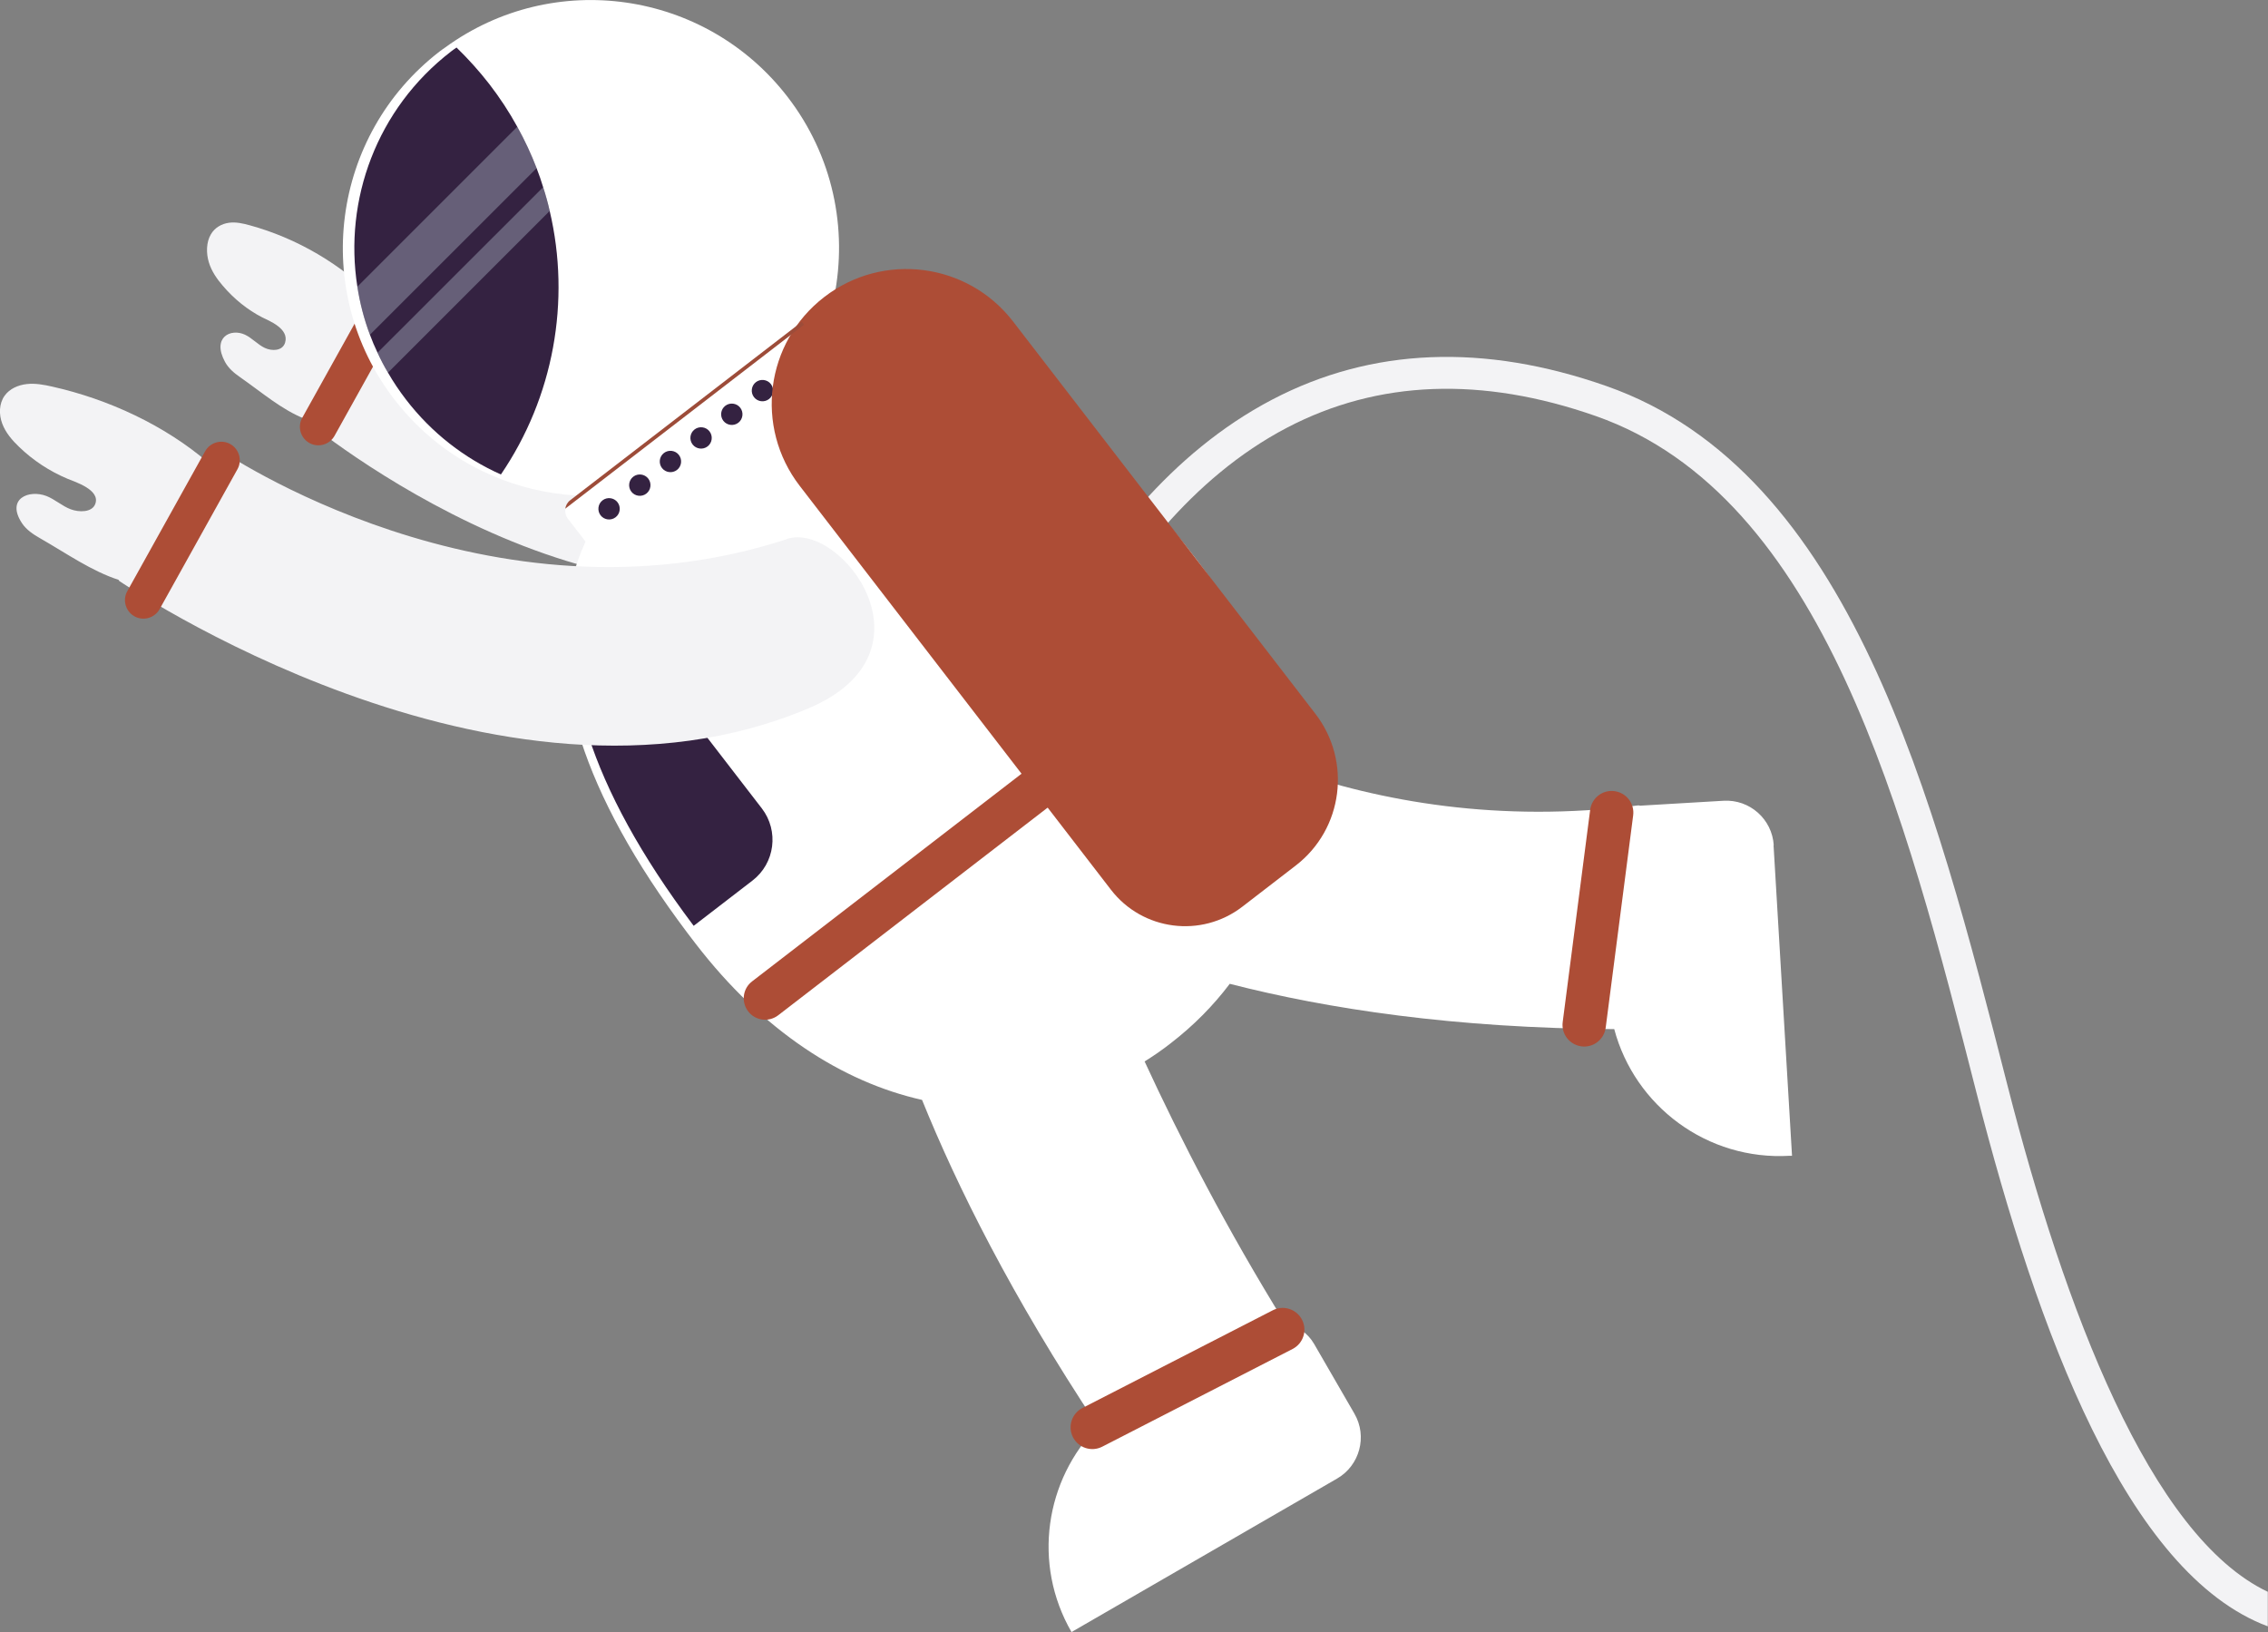 <?xml version="1.0" encoding="UTF-8"?>
<svg id="Layer_2" data-name="Layer 2" xmlns="http://www.w3.org/2000/svg" viewBox="0 0 214.71 154.54">
  <rect x="0" y="0" width="214.71" height="154.54" fill="#808080" stroke="none"/>
  <defs>
    <style>
      .cls-1 {
        fill: #d7eaf3;
        opacity: .31;
      }

      .cls-1, .cls-2, .cls-3, .cls-4, .cls-5, .cls-6 {
        stroke-width: 0px;
      }

      .cls-2 {
        fill: #fff;
      }

      .cls-3 {
        fill: #9d4c39;
      }

      .cls-4 {
        fill: #ad4d36;
      }

      .cls-5 {
        fill: #f3f3f5;
      }

      .cls-6 {
        fill: #342241;
      }
    </style>
  </defs>
  <g id="OBJECTS">
    <g>
      <path class="cls-5" d="m214.71,150.71c-11.18-5.29-19.28-26.9-24.66-47.94-6.96-27.24-14.84-58.11-37.97-66.22-11.6-4.07-22.24-3.64-31.64,1.28-19.35,10.13-26.53,35.49-26.82,36.57l2.89.8c.07-.25,7.14-25.19,25.33-34.71,8.62-4.51,18.46-4.88,29.24-1.1,21.61,7.58,29.28,37.62,36.05,64.13,5.74,22.49,14.2,45.44,27.56,50.45v-3.26Z"/>
      <path class="cls-5" d="m80.68,35.77c-23.07,9.19-44.09-8.51-44.09-8.51l-.81,1.29c-3.4-3.56-7.78-6.03-12.13-7.22-.65-.18-1.32-.33-1.98-.24-.66.09-1.33.44-1.71,1.1-.44.75-.45,1.78-.19,2.64.26.86.77,1.58,1.32,2.22,1.08,1.27,2.36,2.29,3.74,3,.61.31,2.57,1.05,2.16,2.39-.25.81-1.26.81-1.92.5-.66-.31-1.2-.93-1.87-1.25-1.36-.64-3.16.25-1.9,2.57.34.62.86,1.05,1.39,1.42,2.13,1.49,3.99,3.11,6.14,3.96l-.03.05s29.37,24.59,53.57,12.09c10.27-5.3,2.51-17.7-1.68-16.03Z"/>
      <path class="cls-4" d="m39.04,28.01l-7.37,13.25c-.47.84-1.54,1.15-2.38.68h0c-.84-.47-1.15-1.54-.68-2.38l7.37-13.25c.47-.84,1.54-1.15,2.38-.68h0c.84.47,1.15,1.54.68,2.38Z"/>
      <path class="cls-2" d="m167.92,80.03c-.15-2.48-2.28-4.37-4.76-4.22l-7.8.46s-.05,0-.07.01c-.07-.02-.14-.04-.22-.03-13.15,1.67-24.39-.36-33.22-3.45-.73-6.43-3.5-13.24-8.63-19.9-11.54-14.97-21.63-20.41-30.66-20.27l.47-.37c.56-.43.67-1.23.24-1.79l-1.97-2.56c-.43-.55-1.23-.66-1.79-.22l-.54.42c1.29-6.43-.1-13.35-4.42-18.95C66.76-.94,52.37-2.97,42.14,4.5c-.19.12-.35.25-.53.38-10.27,7.92-12.19,22.67-4.27,32.94,2.45,3.18,5.57,5.57,9,7.09,2.6,1.17,5.39,1.83,8.22,2l-.55.43c-.27.21-.44.5-.48.81-.06.33.02.69.24.97l1.66,2.15c-2.36,5.25-2.82,11.44-.43,18.85,1.74,5.39,4.98,11.43,10.09,18.22.25.34.51.68.78,1.02,6.37,8.27,13.89,13.08,21.42,14.77,3.28,8.11,8.47,18.58,16.65,30.9-5,5.07-6.23,13.02-2.5,19.48l25.14-14.53c2.15-1.24,2.89-4,1.64-6.15l-3.81-6.59c-.61-1.06-1.63-1.73-2.74-1.95-5.49-8.86-9.9-17.41-13.31-24.8.85-.53,1.68-1.1,2.48-1.73,2.15-1.66,4.02-3.55,5.58-5.62,9.23,2.37,21.26,4.21,36.4,4.29,1.94,7.29,8.8,12.46,16.63,11.99h.2s-1.75-29.42-1.75-29.42Z"/>
      <path class="cls-6" d="m65.66,68.15l6.46,8.38c1.64,2.13,1.25,5.2-.89,6.84l-5.56,4.28c-5.05-6.71-8.25-12.68-9.97-18l3.11-2.4c2.14-1.65,5.2-1.24,6.84.89Z"/>
      <path class="cls-4" d="m103.15,73.4l-29.48,22.72c-.89.68-2.16.52-2.84-.37h0c-.68-.89-.52-2.16.37-2.84l29.48-22.72,2.47,3.21Z"/>
      <path class="cls-4" d="m122.37,127.71l-18.02,9.25c-1.01.52-2.25.12-2.77-.89h0c-.52-1.01-.12-2.25.89-2.77l18.02-9.25c1.01-.52,2.25-.12,2.77.89h0c.52,1.01.12,2.25-.89,2.77Z"/>
      <path class="cls-4" d="m154.61,77.2l-2.6,20.09c-.15,1.13-1.18,1.92-2.3,1.77h0c-1.13-.15-1.92-1.18-1.77-2.3l2.6-20.09c.15-1.13,1.18-1.92,2.3-1.77h0c1.13.15,1.92,1.18,1.77,2.3Z"/>
      <path class="cls-6" d="m47.42,44.92c-3.43-1.53-6.54-3.91-8.99-7.1-.63-.82-1.2-1.67-1.7-2.54-.37-.62-.7-1.25-.99-1.89-.27-.56-.51-1.13-.72-1.7-.56-1.48-.95-3.01-1.19-4.55-1.29-8.2,1.82-16.83,8.86-22.26.18-.13.34-.26.53-.38,1.1,1.07,2.14,2.22,3.11,3.47,1,1.3,1.88,2.64,2.64,4.03.71,1.28,1.32,2.59,1.83,3.92.23.6.44,1.2.62,1.8.24.74.45,1.49.62,2.25,2.01,8.53.37,17.63-4.62,24.95Z"/>
      <path class="cls-6" d="m58.46,47.55c.34.44.26,1.08-.18,1.42s-1.08.26-1.42-.18c-.34-.44-.26-1.08.18-1.42.44-.34,1.08-.26,1.42.18Z"/>
      <path class="cls-6" d="m61.37,45.31c.34.44.26,1.08-.18,1.42s-1.08.26-1.42-.18c-.34-.44-.26-1.08.18-1.42s1.08-.26,1.42.18Z"/>
      <path class="cls-6" d="m64.27,43.07c.34.44.26,1.08-.18,1.42-.44.34-1.08.26-1.42-.18-.34-.44-.26-1.08.18-1.42.44-.34,1.08-.26,1.42.18Z"/>
      <path class="cls-6" d="m67.17,40.84c.34.44.26,1.08-.18,1.42-.44.34-1.08.26-1.42-.18s-.26-1.08.18-1.42,1.08-.26,1.42.18Z"/>
      <path class="cls-6" d="m70.08,38.6c.34.44.26,1.08-.18,1.42-.44.34-1.08.26-1.42-.18-.34-.44-.26-1.08.18-1.42.44-.34,1.08-.26,1.42.18Z"/>
      <path class="cls-6" d="m72.98,36.36c.34.44.26,1.08-.18,1.42-.44.34-1.08.26-1.42-.18-.34-.44-.26-1.08.18-1.42s1.08-.26,1.42.18Z"/>
      <path class="cls-5" d="m75.89,34.12c.34.44.26,1.08-.18,1.42-.44.34-1.08.26-1.42-.18-.34-.44-.26-1.08.18-1.42.44-.34,1.08-.26,1.42.18Z"/>
      <path class="cls-5" d="m78.79,31.88c.34.44.26,1.08-.18,1.42-.44.34-1.08.26-1.42-.18-.34-.44-.26-1.08.18-1.42.44-.34,1.08-.26,1.42.18Z"/>
      <path class="cls-4" d="m122.67,81.94l-5.06,3.9c-3.88,2.99-9.45,2.27-12.44-1.61l-29.46-38.23c-4.3-5.58-3.26-13.58,2.32-17.88h0c5.58-4.3,13.58-3.26,17.88,2.32l28.62,37.14c3.45,4.48,2.62,10.91-1.86,14.36Z"/>
      <path class="cls-3" d="m75.91,30.46l.21.28-22.61,17.42c.05-.31.21-.61.48-.81l21.91-16.88Z"/>
      <path class="cls-5" d="m74.5,51.04c-28.14,9.19-53.77-8.51-53.77-8.51l-.99,1.29c-4.14-3.56-9.49-6.03-14.8-7.22-.79-.18-1.61-.33-2.41-.24-.81.09-1.62.44-2.09,1.1-.54.75-.55,1.78-.23,2.64.32.86.94,1.58,1.61,2.22,1.32,1.27,2.87,2.29,4.56,3,.74.31,3.14,1.05,2.64,2.39-.3.81-1.53.81-2.34.5s-1.47-.93-2.28-1.25c-1.66-.64-3.85.25-2.32,2.57.41.62,1.05,1.05,1.7,1.42,2.6,1.49,4.87,3.11,7.49,3.96l-.04.05s35.82,24.59,65.33,12.09c12.52-5.3,3.07-17.7-2.05-16.03Z"/>
      <path class="cls-4" d="m22.48,44.42l-7.37,13.25c-.47.84-1.54,1.15-2.38.68h0c-.84-.47-1.15-1.54-.68-2.38l7.37-13.25c.47-.84,1.54-1.15,2.38-.68h0c.84.47,1.15,1.54.68,2.38Z"/>
      <path class="cls-1" d="m50.8,15.92l-15.78,15.77c-.56-1.48-.95-3.01-1.19-4.55l15.14-15.14c.71,1.28,1.32,2.59,1.83,3.92Z"/>
      <path class="cls-1" d="m52.04,19.97l-15.31,15.31c-.37-.62-.7-1.25-.99-1.89l15.68-15.67c.24.74.45,1.49.62,2.25Z"/>
    </g>
  </g>
</svg>